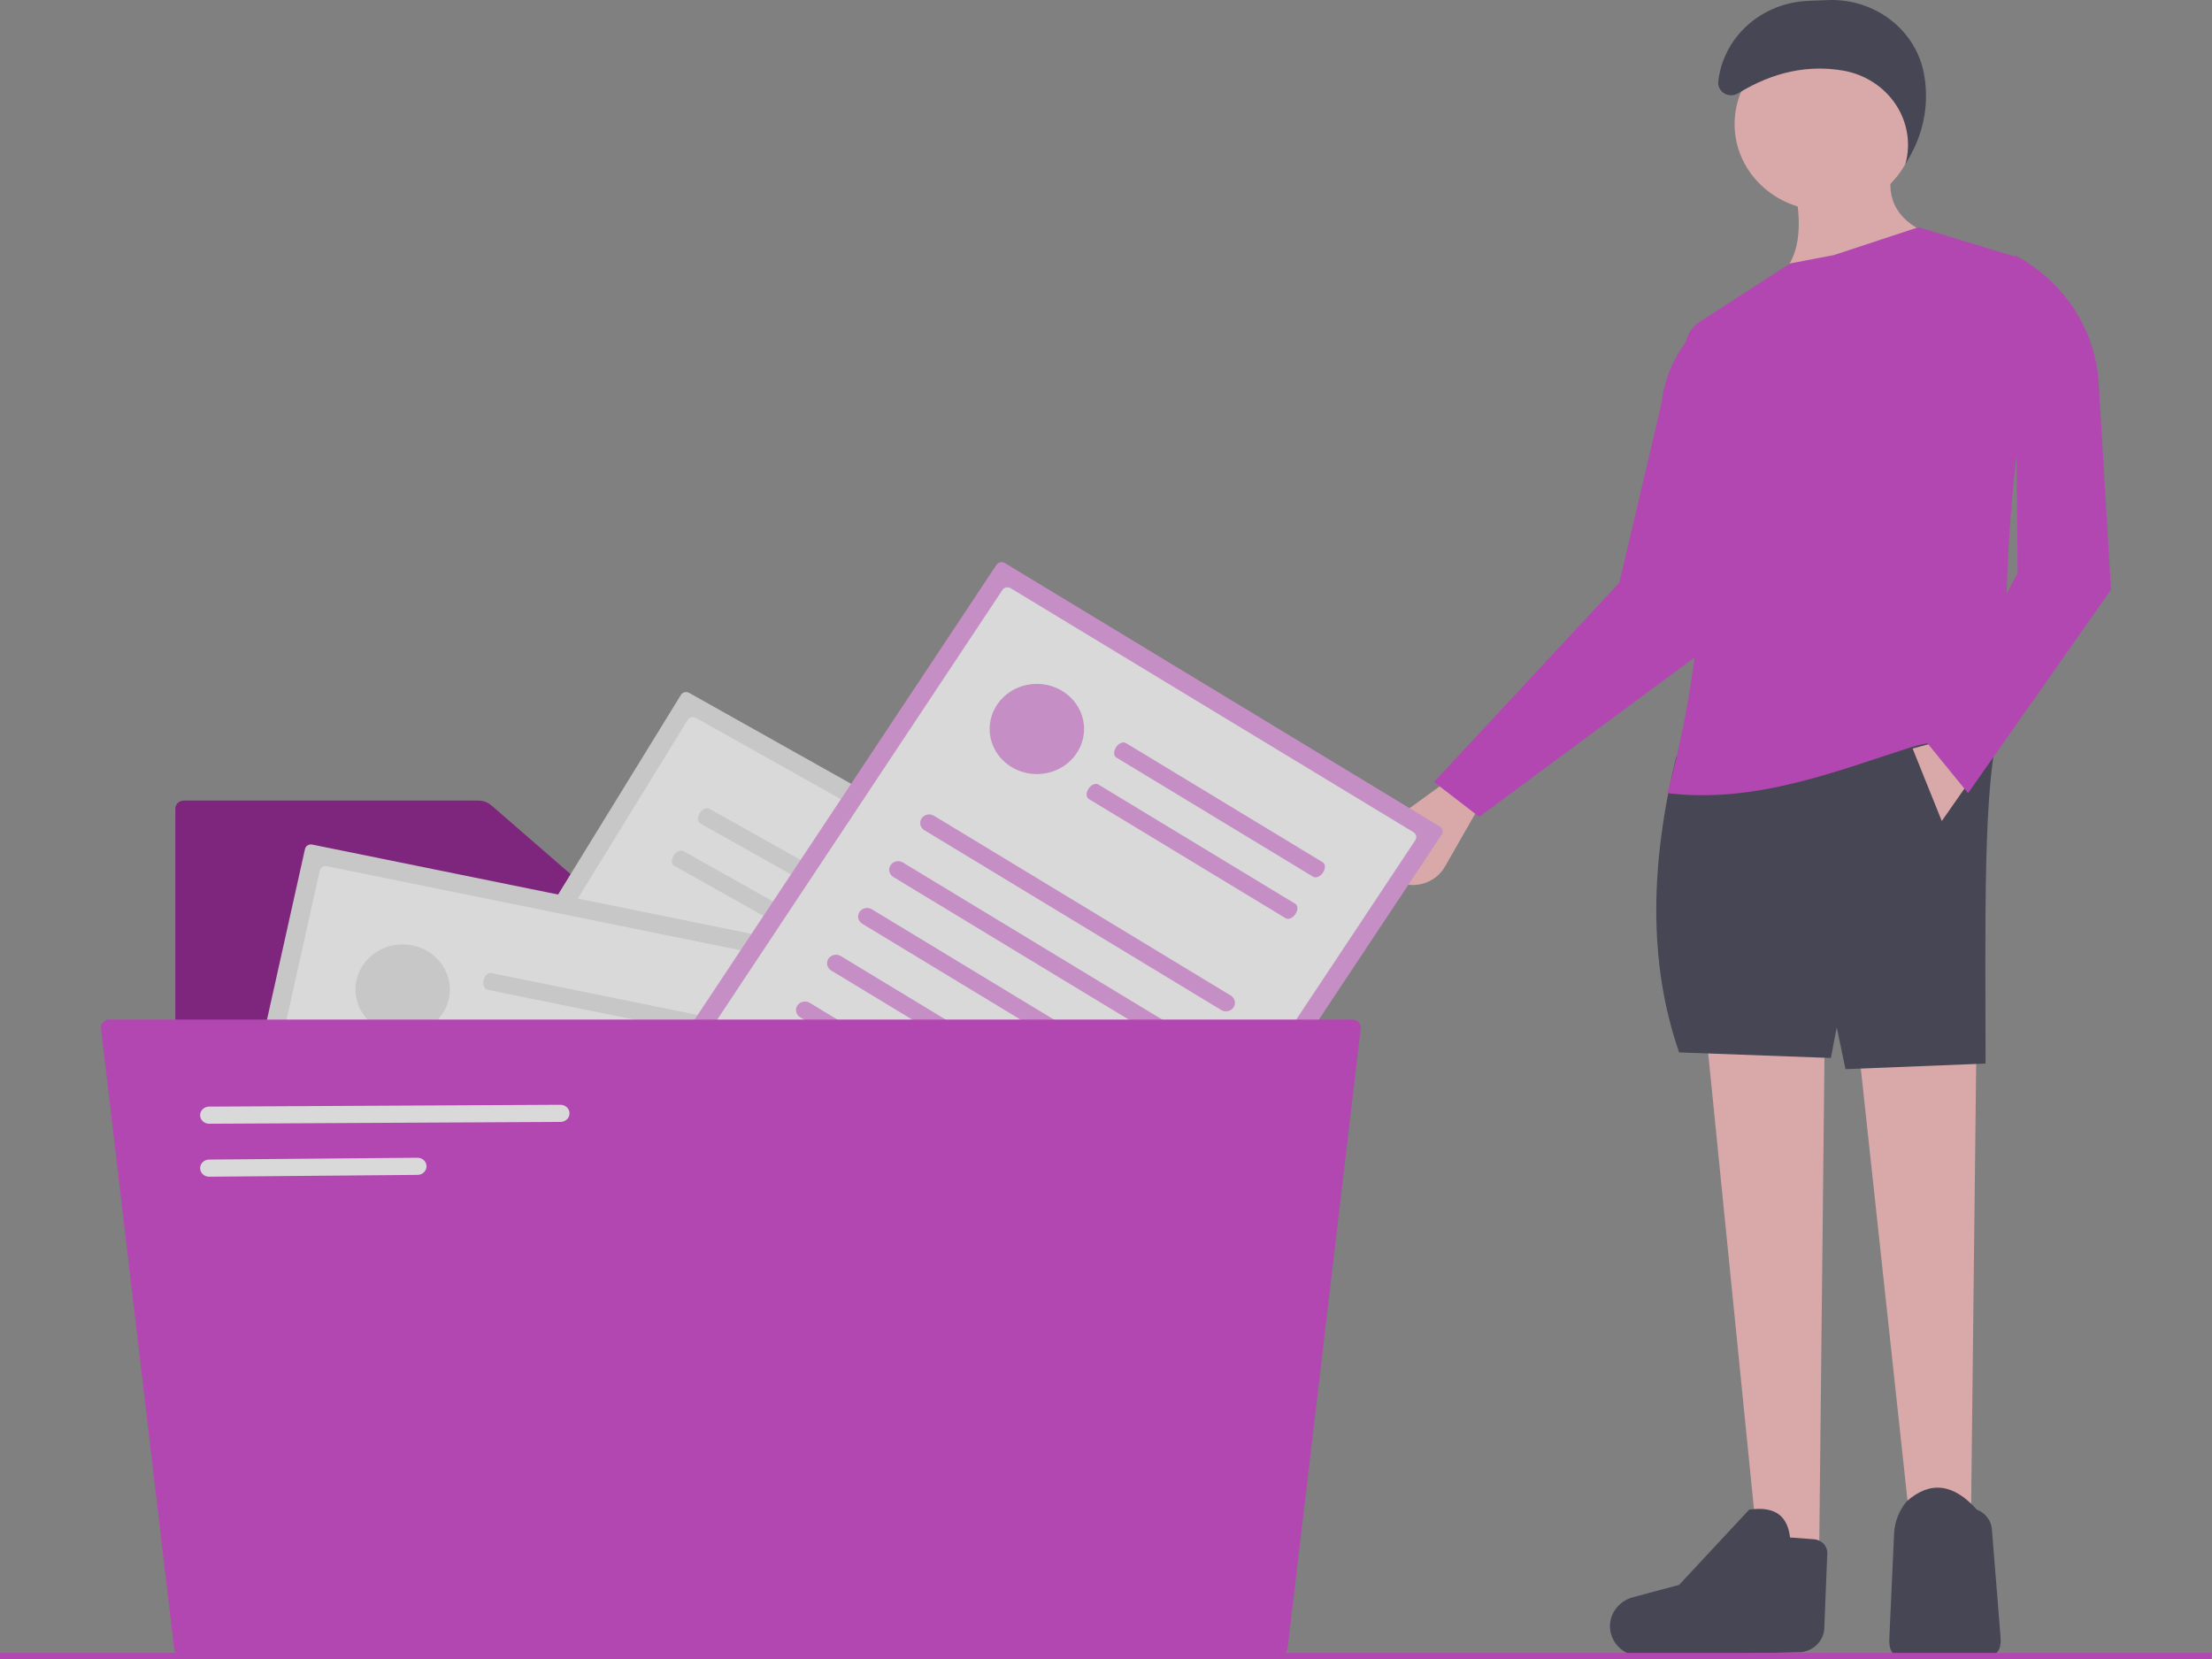 <svg width="400" height="300" viewBox="0 0 400 300" fill="none" xmlns="http://www.w3.org/2000/svg">
<rect x="0" y="0" width="400" height="300" fill="#808080" stroke="none"/>
<g opacity="0.7">
<path d="M33.229 144.772C32.824 144.772 32.436 144.926 32.15 145.199C31.864 145.473 31.703 145.843 31.703 146.23V296.986C31.703 297.373 31.864 297.743 32.15 298.017C32.436 298.29 32.824 298.444 33.229 298.444H231.099C231.504 298.444 231.891 298.29 232.178 298.017C232.464 297.743 232.624 297.373 232.625 296.986V170.43C232.624 170.043 232.464 169.672 232.178 169.399C231.891 169.126 231.504 168.972 231.099 168.971H117.534C116.382 168.972 115.27 168.562 114.417 167.821L88.886 145.661C88.228 145.088 87.369 144.771 86.478 144.772H33.229Z" fill="#7E007D"/>
<path d="M124.612 125.29C124.365 125.152 124.071 125.113 123.793 125.182C123.516 125.25 123.278 125.421 123.133 125.657L64.536 220.911C64.391 221.147 64.35 221.428 64.422 221.693C64.494 221.958 64.673 222.185 64.92 222.324L145.25 267.418C145.497 267.557 145.792 267.596 146.069 267.527C146.347 267.458 146.584 267.287 146.73 267.051L205.327 171.798C205.472 171.562 205.513 171.28 205.441 171.015C205.369 170.751 205.19 170.524 204.943 170.385L124.612 125.29Z" fill="#E6E6E6"/>
<path d="M125.842 129.813C125.595 129.675 125.3 129.636 125.023 129.704C124.746 129.773 124.508 129.944 124.363 130.18L69.27 219.736C69.126 219.972 69.085 220.254 69.157 220.519C69.229 220.784 69.408 221.01 69.655 221.149L144.021 262.896C144.268 263.034 144.563 263.073 144.84 263.005C145.117 262.936 145.355 262.765 145.5 262.529L200.592 172.973C200.737 172.737 200.778 172.455 200.706 172.19C200.634 171.925 200.455 171.698 200.208 171.559L125.842 129.813Z" fill="white"/>
<path d="M111.791 174.053L166.587 204.813C166.771 204.916 166.974 204.984 167.185 205.012C167.396 205.04 167.61 205.028 167.816 204.977C168.023 204.926 168.216 204.836 168.386 204.714C168.556 204.591 168.699 204.438 168.807 204.263C168.915 204.087 168.985 203.893 169.015 203.692C169.044 203.49 169.032 203.285 168.978 203.088C168.925 202.892 168.831 202.707 168.703 202.544C168.574 202.382 168.414 202.246 168.23 202.142L113.434 171.382C113.251 171.279 113.048 171.211 112.836 171.182C112.625 171.154 112.411 171.166 112.204 171.217C111.998 171.268 111.804 171.357 111.634 171.48C111.464 171.602 111.321 171.756 111.213 171.931C111.105 172.107 111.034 172.301 111.005 172.503C110.975 172.704 110.988 172.91 111.042 173.107C111.095 173.304 111.189 173.489 111.318 173.651C111.447 173.813 111.607 173.95 111.791 174.053V174.053Z" fill="#E6E6E6"/>
<path d="M126.627 148.907L162.981 169.314C163.493 169.602 164.276 169.237 164.729 168.5C165.183 167.762 165.136 166.931 164.623 166.644L128.27 146.236C127.758 145.949 126.975 146.313 126.521 147.051C126.068 147.788 126.115 148.619 126.627 148.907Z" fill="#E6E6E6"/>
<path d="M121.918 156.563L158.271 176.97C158.783 177.258 159.566 176.893 160.02 176.156C160.474 175.418 160.426 174.587 159.914 174.3L123.561 153.892C123.048 153.605 122.265 153.97 121.812 154.707C121.358 155.444 121.405 156.275 121.918 156.563Z" fill="#E6E6E6"/>
<path d="M106.479 182.688L161.275 213.448C161.646 213.656 162.088 213.715 162.504 213.611C162.92 213.508 163.276 213.251 163.493 212.897C163.711 212.543 163.773 212.121 163.665 211.724C163.557 211.326 163.289 210.986 162.918 210.778L108.122 180.017C107.752 179.809 107.31 179.751 106.894 179.854C106.478 179.958 106.122 180.215 105.904 180.568C105.686 180.922 105.625 181.344 105.733 181.742C105.84 182.139 106.109 182.479 106.479 182.688Z" fill="#E6E6E6"/>
<path d="M101.167 191.323L155.963 222.083C156.334 222.291 156.776 222.35 157.192 222.246C157.608 222.143 157.964 221.886 158.181 221.532C158.399 221.178 158.461 220.756 158.353 220.359C158.245 219.961 157.977 219.621 157.606 219.413L102.81 188.652C102.627 188.549 102.424 188.482 102.213 188.454C102.002 188.425 101.787 188.437 101.581 188.488C101.375 188.54 101.182 188.629 101.012 188.752C100.842 188.874 100.699 189.028 100.591 189.203C100.483 189.378 100.412 189.572 100.383 189.774C100.354 189.975 100.366 190.18 100.42 190.377C100.473 190.574 100.567 190.759 100.695 190.921C100.823 191.083 100.984 191.22 101.167 191.323V191.323Z" fill="#E6E6E6"/>
<path d="M95.855 199.958L150.651 230.718C151.022 230.926 151.463 230.984 151.879 230.881C152.295 230.777 152.65 230.52 152.868 230.167C153.086 229.813 153.147 229.391 153.04 228.994C152.932 228.596 152.664 228.256 152.294 228.048L97.498 197.287C97.314 197.184 97.111 197.117 96.9 197.089C96.689 197.06 96.475 197.072 96.269 197.123C96.063 197.175 95.869 197.264 95.699 197.387C95.529 197.509 95.386 197.662 95.278 197.838C95.171 198.013 95.1 198.207 95.07 198.409C95.041 198.61 95.053 198.815 95.107 199.012C95.16 199.209 95.254 199.394 95.382 199.556C95.511 199.718 95.671 199.855 95.855 199.958V199.958Z" fill="#E6E6E6"/>
<path d="M90.543 208.593L145.339 239.354C145.522 239.457 145.725 239.524 145.936 239.552C146.147 239.58 146.362 239.569 146.568 239.517C146.774 239.466 146.968 239.377 147.137 239.254C147.307 239.132 147.45 238.978 147.558 238.803C147.666 238.628 147.737 238.434 147.766 238.232C147.796 238.031 147.783 237.826 147.73 237.629C147.676 237.432 147.583 237.247 147.454 237.085C147.326 236.923 147.165 236.786 146.982 236.683L92.186 205.922C91.815 205.714 91.373 205.655 90.957 205.759C90.54 205.862 90.184 206.119 89.966 206.473C89.749 206.827 89.687 207.25 89.795 207.647C89.903 208.045 90.172 208.385 90.543 208.593Z" fill="#E6E6E6"/>
<path d="M85.231 217.228L140.027 247.989C140.398 248.197 140.84 248.256 141.256 248.152C141.672 248.049 142.028 247.792 142.246 247.438C142.464 247.084 142.526 246.662 142.418 246.264C142.31 245.866 142.041 245.526 141.67 245.318L86.874 214.557C86.69 214.454 86.487 214.387 86.276 214.359C86.065 214.331 85.851 214.343 85.645 214.394C85.439 214.445 85.245 214.534 85.075 214.657C84.905 214.779 84.762 214.933 84.654 215.108C84.546 215.283 84.476 215.477 84.447 215.679C84.417 215.88 84.43 216.085 84.483 216.282C84.537 216.479 84.63 216.664 84.758 216.826C84.887 216.989 85.047 217.125 85.231 217.228Z" fill="#E6E6E6"/>
<path d="M174.342 187.322C179.058 187.322 182.881 183.67 182.881 179.165C182.881 174.66 179.058 171.008 174.342 171.008C169.626 171.008 165.802 174.66 165.802 179.165C165.802 183.67 169.626 187.322 174.342 187.322Z" fill="#E6E6E6"/>
<path d="M56.437 152.722C56.157 152.666 55.864 152.718 55.624 152.867C55.384 153.016 55.215 153.25 55.155 153.517L31.094 261.583C31.035 261.851 31.089 262.13 31.245 262.36C31.401 262.59 31.646 262.751 31.927 262.808L123.062 281.324C123.342 281.381 123.635 281.329 123.875 281.18C124.115 281.031 124.284 280.797 124.344 280.529L148.405 172.464C148.464 172.196 148.41 171.916 148.254 171.687C148.098 171.457 147.853 171.296 147.573 171.239L56.437 152.722Z" fill="#E6E6E6"/>
<path d="M59.101 156.642C58.821 156.585 58.528 156.637 58.288 156.786C58.047 156.935 57.879 157.169 57.819 157.437L35.197 259.039C35.138 259.306 35.192 259.586 35.348 259.815C35.504 260.045 35.749 260.206 36.029 260.263L120.398 277.405C120.679 277.462 120.971 277.41 121.212 277.261C121.452 277.112 121.621 276.878 121.68 276.61L144.302 175.008C144.362 174.74 144.307 174.461 144.151 174.231C143.995 174.002 143.75 173.841 143.47 173.783L59.101 156.642Z" fill="white"/>
<path d="M122.581 215.486L60.415 202.856C60.206 202.814 60.008 202.733 59.832 202.618C59.657 202.502 59.506 202.355 59.39 202.185C59.274 202.014 59.194 201.823 59.155 201.623C59.116 201.423 59.119 201.217 59.163 201.018C59.208 200.819 59.292 200.63 59.413 200.462C59.534 200.294 59.688 200.151 59.867 200.04C60.046 199.93 60.246 199.854 60.456 199.817C60.666 199.78 60.881 199.783 61.089 199.826L123.256 212.456C123.464 212.498 123.662 212.579 123.838 212.695C124.014 212.81 124.164 212.957 124.28 213.127C124.397 213.298 124.477 213.489 124.515 213.689C124.554 213.889 124.552 214.095 124.507 214.294C124.463 214.493 124.378 214.682 124.257 214.85C124.136 215.018 123.982 215.161 123.803 215.272C123.624 215.383 123.424 215.458 123.214 215.495C123.005 215.532 122.79 215.529 122.581 215.486Z" fill="#E6E6E6"/>
<path d="M129.4 187.366L88.157 178.987C87.576 178.869 87.256 178.095 87.442 177.258C87.629 176.421 88.251 175.839 88.832 175.957L130.075 184.336C130.656 184.455 130.976 185.229 130.79 186.065C130.603 186.902 129.981 187.484 129.4 187.366Z" fill="#E6E6E6"/>
<path d="M127.466 196.052L86.223 187.673C85.642 187.554 85.322 186.78 85.508 185.944C85.695 185.107 86.317 184.525 86.898 184.643L128.141 193.022C128.722 193.14 129.042 193.914 128.856 194.751C128.67 195.588 128.048 196.17 127.466 196.052Z" fill="#E6E6E6"/>
<path d="M120.4 225.283L58.233 212.652C57.813 212.566 57.446 212.324 57.213 211.98C56.979 211.636 56.898 211.217 56.988 210.815C57.077 210.414 57.329 210.063 57.689 209.839C58.05 209.616 58.488 209.538 58.908 209.622L121.075 222.253C121.283 222.295 121.48 222.376 121.656 222.492C121.831 222.607 121.981 222.754 122.097 222.924C122.213 223.095 122.293 223.286 122.332 223.486C122.37 223.686 122.368 223.891 122.323 224.09C122.279 224.289 122.194 224.478 122.073 224.645C121.953 224.813 121.799 224.956 121.62 225.067C121.442 225.178 121.242 225.254 121.033 225.291C120.823 225.328 120.608 225.325 120.4 225.283Z" fill="#E6E6E6"/>
<path d="M118.219 235.08L56.052 222.449C55.632 222.363 55.265 222.121 55.031 221.777C54.798 221.432 54.717 221.013 54.806 220.612C54.896 220.211 55.148 219.86 55.508 219.636C55.868 219.412 56.306 219.334 56.727 219.419L118.893 232.05C119.101 232.092 119.299 232.173 119.474 232.288C119.65 232.403 119.8 232.551 119.916 232.721C120.032 232.892 120.111 233.083 120.15 233.282C120.189 233.482 120.186 233.688 120.142 233.887C120.098 234.086 120.013 234.274 119.892 234.442C119.771 234.61 119.617 234.753 119.439 234.864C119.26 234.974 119.061 235.05 118.851 235.087C118.642 235.125 118.427 235.122 118.219 235.08Z" fill="#E6E6E6"/>
<path d="M116.038 244.876L53.871 232.245C53.663 232.203 53.465 232.123 53.289 232.007C53.113 231.892 52.963 231.745 52.846 231.575C52.73 231.404 52.65 231.213 52.611 231.013C52.573 230.813 52.575 230.607 52.62 230.408C52.664 230.209 52.749 230.02 52.87 229.852C52.991 229.684 53.145 229.541 53.324 229.43C53.503 229.319 53.703 229.243 53.913 229.207C54.122 229.17 54.337 229.173 54.546 229.216L116.712 241.846C117.132 241.932 117.499 242.174 117.733 242.519C117.966 242.863 118.047 243.282 117.958 243.683C117.869 244.084 117.616 244.435 117.256 244.659C116.896 244.883 116.458 244.961 116.038 244.876Z" fill="#E6E6E6"/>
<path d="M113.857 254.673L51.69 242.042C51.481 242 51.283 241.919 51.108 241.804C50.932 241.689 50.782 241.542 50.665 241.371C50.549 241.2 50.469 241.009 50.43 240.809C50.391 240.609 50.394 240.403 50.438 240.204C50.483 240.005 50.568 239.816 50.689 239.648C50.81 239.481 50.964 239.337 51.143 239.227C51.322 239.116 51.522 239.04 51.731 239.003C51.941 238.966 52.156 238.969 52.365 239.012L114.531 251.643C114.74 251.685 114.938 251.766 115.113 251.881C115.289 251.996 115.44 252.143 115.556 252.314C115.672 252.484 115.752 252.675 115.791 252.876C115.83 253.076 115.827 253.281 115.783 253.481C115.738 253.68 115.653 253.869 115.532 254.036C115.412 254.204 115.257 254.347 115.078 254.458C114.899 254.569 114.699 254.645 114.49 254.682C114.28 254.718 114.065 254.715 113.857 254.673Z" fill="#E6E6E6"/>
<path d="M111.675 264.469L49.509 251.839C49.089 251.753 48.722 251.511 48.488 251.166C48.255 250.822 48.174 250.403 48.263 250.002C48.352 249.601 48.605 249.25 48.965 249.026C49.325 248.802 49.763 248.724 50.183 248.809L112.35 261.439C112.559 261.482 112.756 261.562 112.932 261.678C113.108 261.793 113.258 261.94 113.375 262.11C113.491 262.281 113.571 262.472 113.61 262.672C113.649 262.873 113.646 263.078 113.601 263.277C113.557 263.476 113.472 263.665 113.351 263.833C113.23 264.001 113.076 264.144 112.897 264.255C112.718 264.366 112.518 264.442 112.309 264.478C112.099 264.515 111.884 264.512 111.675 264.469Z" fill="#E6E6E6"/>
<path d="M72.814 187.088C77.53 187.088 81.353 183.436 81.353 178.931C81.353 174.426 77.53 170.774 72.814 170.774C68.098 170.774 64.275 174.426 64.275 178.931C64.275 183.436 68.098 187.088 72.814 187.088Z" fill="#E6E6E6"/>
<path d="M251.112 158.504C251.862 159.122 252.748 159.573 253.704 159.821C254.66 160.07 255.662 160.112 256.637 159.943C257.612 159.774 258.535 159.398 259.338 158.844C260.142 158.29 260.805 157.571 261.28 156.74L268.285 144.481L262.987 140.286L251.44 148.643C250.651 149.215 250.005 149.947 249.55 150.787C249.096 151.627 248.844 152.554 248.812 153.499C248.781 154.444 248.971 155.384 249.369 156.25C249.767 157.116 250.362 157.886 251.112 158.504Z" fill="#FFB9B9"/>
<path d="M259.313 141.41L267.493 147.712L312.086 114.692L309.448 57.222C306.94 59.139 304.854 61.511 303.312 64.203C301.77 66.894 300.802 69.85 300.464 72.901L292.824 105.366L259.313 141.41Z" fill="#C82FC6"/>
<path d="M345.333 275.003H356.415L357.471 182.244H335.306L345.333 275.003Z" fill="#FFB9B9"/>
<path d="M317.891 280.044H328.973L330.029 181.236L307.864 180.228L317.891 280.044Z" fill="#FFB9B9"/>
<path d="M303.642 190.31L331.084 191.318L332.14 185.773L333.723 193.335L359.054 192.327C359.05 167.808 358.502 140.716 361.693 131.328L303.115 136.873C298.501 155.87 297.933 173.866 303.642 190.31Z" fill="#2F2E41"/>
<path d="M351.715 299.201C357.639 299.201 362.283 301.398 361.744 295.762L360.209 276.708C360.18 275.901 359.905 275.119 359.419 274.458C358.933 273.798 358.256 273.286 357.471 272.986C353.249 268.259 349.027 267.755 344.806 271.474C343.433 273.113 342.632 275.122 342.517 277.218L341.658 296.143C341.361 301.643 345.949 299.201 351.715 299.201Z" fill="#2F2E41"/>
<path d="M297.618 299.468L325.784 298.755C326.95 298.601 328.015 298.04 328.775 297.18C329.534 296.321 329.935 295.224 329.899 294.1L330.43 280.952C330.464 280.304 330.232 279.669 329.783 279.182C329.334 278.696 328.704 278.395 328.027 278.346L323.696 278.027C323.182 273.526 320.313 272.433 316.308 272.986L303.642 286.597L295.296 288.83C293.958 289.188 292.803 290 292.048 291.115C291.293 292.229 290.99 293.569 291.196 294.882C291.419 296.3 292.218 297.577 293.42 298.435C294.623 299.294 296.131 299.665 297.618 299.468Z" fill="#2F2E41"/>
<path d="M330.029 38.066C339.064 38.066 346.389 31.069 346.389 22.438C346.389 13.807 339.064 6.81 330.029 6.81C320.994 6.81 313.669 13.807 313.669 22.438C313.669 31.069 320.994 38.066 330.029 38.066Z" fill="#FFB9B9"/>
<path d="M321.585 50.164L349.555 42.603C343.3 40.278 340.885 36.224 342.167 30.504H323.696C326.071 39.12 326.08 46.152 321.585 50.164Z" fill="#FFB9B9"/>
<path d="M301.532 143.427C317.316 145.354 331.86 139.516 345.597 135.109C351.799 133.12 358.047 135.196 363.804 131.832C361.314 108.407 363.731 82.021 369.02 53.902C369.322 52.31 369.007 50.668 368.134 49.281C367.262 47.895 365.891 46.859 364.277 46.367L346.916 41.09L331.612 46.131L323.696 47.644L307.396 58.165C306.445 58.779 305.699 59.642 305.249 60.651C304.799 61.659 304.663 62.771 304.859 63.852C309.756 90.296 308.621 117.439 301.532 143.427Z" fill="#C82FC6"/>
<path d="M345.861 135.361L351.138 148.468L356.415 140.906L349.555 134.353L345.861 135.361Z" fill="#FFB9B9"/>
<path d="M314.33 16.865C320.691 12.966 327.034 11.681 333.362 12.778C335.286 13.121 337.116 13.838 338.739 14.885C340.361 15.932 341.741 17.286 342.793 18.863C343.845 20.441 344.547 22.208 344.854 24.055C345.162 25.902 345.069 27.79 344.581 29.601C344.568 29.65 344.555 29.698 344.541 29.747L345.487 28.05C347.995 23.548 348.851 18.372 347.918 13.351C347.201 9.495 345.045 6.018 341.849 3.566C338.652 1.113 334.633 -0.149 330.537 0.014L326.978 0.156C322.882 0.319 318.985 1.885 315.999 4.567C313.013 7.249 311.138 10.869 310.716 14.764C310.671 15.184 310.752 15.608 310.949 15.987C311.146 16.366 311.452 16.683 311.83 16.903C312.208 17.123 312.643 17.236 313.086 17.229C313.528 17.223 313.96 17.096 314.33 16.865Z" fill="#2F2E41"/>
<path d="M348.5 134.353L355.888 143.427L381.746 106.626L379.51 69.239C379.225 64.477 377.684 59.861 375.03 55.821C372.376 51.781 368.696 48.448 364.331 46.132L364.859 103.601L348.5 134.353Z" fill="#C82FC6"/>
<path d="M181.694 101.808C181.452 101.662 181.159 101.613 180.879 101.673C180.6 101.733 180.356 101.896 180.202 102.127L118.266 195.432C118.113 195.664 118.062 195.943 118.124 196.211C118.187 196.478 118.358 196.71 118.6 196.857L197.287 244.522C197.529 244.668 197.822 244.717 198.102 244.657C198.382 244.597 198.625 244.434 198.779 244.203L260.715 150.897C260.869 150.666 260.92 150.386 260.857 150.119C260.794 149.852 260.623 149.619 260.382 149.472L181.694 101.808Z" fill="#E396E2"/>
<path d="M182.763 106.368C182.521 106.221 182.228 106.173 181.948 106.233C181.668 106.292 181.425 106.456 181.271 106.687L123.039 194.411C122.886 194.642 122.835 194.922 122.898 195.19C122.96 195.457 123.131 195.689 123.373 195.836L196.218 239.962C196.461 240.108 196.754 240.157 197.033 240.097C197.313 240.037 197.556 239.874 197.71 239.643L255.942 151.918C256.095 151.687 256.146 151.407 256.084 151.14C256.021 150.873 255.85 150.64 255.608 150.493L182.763 106.368Z" fill="white"/>
<path d="M220.829 182.642L167.153 150.128C166.974 150.019 166.818 149.877 166.696 149.711C166.573 149.545 166.486 149.357 166.44 149.158C166.393 148.96 166.388 148.755 166.424 148.554C166.461 148.354 166.538 148.162 166.652 147.991C166.767 147.819 166.915 147.67 167.089 147.553C167.263 147.436 167.46 147.353 167.667 147.309C167.875 147.264 168.09 147.259 168.3 147.294C168.51 147.329 168.71 147.403 168.89 147.512L222.565 180.026C222.745 180.135 222.901 180.276 223.023 180.443C223.146 180.609 223.233 180.797 223.279 180.995C223.326 181.194 223.331 181.399 223.294 181.599C223.258 181.8 223.18 181.991 223.066 182.163C222.952 182.335 222.804 182.484 222.63 182.601C222.456 182.718 222.259 182.801 222.051 182.845C221.844 182.89 221.629 182.895 221.419 182.86C221.209 182.825 221.009 182.751 220.829 182.642Z" fill="#E396E2"/>
<path d="M237.468 158.548L201.858 136.978C201.357 136.674 201.339 135.842 201.818 135.119C202.298 134.397 203.093 134.058 203.595 134.362L239.205 155.932C239.707 156.236 239.724 157.068 239.245 157.79C238.765 158.513 237.97 158.852 237.468 158.548Z" fill="#E396E2"/>
<path d="M232.49 166.048L196.88 144.477C196.379 144.173 196.361 143.341 196.84 142.619C197.32 141.896 198.115 141.557 198.617 141.861L234.227 163.431C234.728 163.735 234.746 164.567 234.267 165.29C233.787 166.012 232.992 166.351 232.49 166.048Z" fill="#E396E2"/>
<path d="M215.214 191.1L161.539 158.587C161.176 158.366 160.92 158.018 160.826 157.617C160.733 157.217 160.809 156.797 161.039 156.45C161.27 156.104 161.634 155.858 162.053 155.768C162.473 155.679 162.912 155.751 163.275 155.971L216.951 188.484C217.13 188.593 217.286 188.735 217.408 188.901C217.531 189.068 217.618 189.255 217.664 189.454C217.711 189.652 217.716 189.858 217.68 190.058C217.643 190.258 217.566 190.45 217.452 190.622C217.338 190.793 217.189 190.942 217.015 191.059C216.841 191.176 216.644 191.259 216.437 191.304C216.229 191.348 216.014 191.353 215.804 191.318C215.594 191.283 215.394 191.209 215.214 191.1H215.214Z" fill="#E396E2"/>
<path d="M209.599 199.559L155.924 167.045C155.561 166.825 155.305 166.476 155.212 166.076C155.118 165.675 155.195 165.255 155.425 164.909C155.655 164.562 156.019 164.317 156.439 164.227C156.858 164.137 157.297 164.21 157.66 164.429L211.336 196.943C211.516 197.051 211.672 197.193 211.795 197.36C211.917 197.526 212.005 197.714 212.051 197.912C212.098 198.111 212.103 198.316 212.067 198.517C212.03 198.718 211.953 198.909 211.839 199.081C211.724 199.253 211.576 199.402 211.402 199.519C211.227 199.636 211.031 199.719 210.823 199.763C210.615 199.808 210.399 199.813 210.19 199.777C209.98 199.742 209.779 199.668 209.599 199.559Z" fill="#E396E2"/>
<path d="M203.985 208.017L150.309 175.504C150.129 175.395 149.973 175.253 149.85 175.087C149.728 174.92 149.64 174.733 149.594 174.534C149.547 174.335 149.542 174.13 149.578 173.929C149.615 173.729 149.692 173.537 149.806 173.365C149.92 173.193 150.069 173.044 150.243 172.927C150.418 172.81 150.614 172.727 150.822 172.683C151.03 172.638 151.245 172.634 151.455 172.669C151.665 172.704 151.866 172.778 152.046 172.888L205.721 205.401C206.084 205.621 206.34 205.97 206.433 206.371C206.527 206.771 206.45 207.191 206.22 207.538C205.99 207.884 205.625 208.129 205.206 208.219C204.787 208.309 204.348 208.237 203.985 208.017Z" fill="#E396E2"/>
<path d="M198.369 216.476L144.694 183.962C144.331 183.742 144.074 183.393 143.98 182.992C143.886 182.592 143.963 182.172 144.193 181.825C144.423 181.478 144.788 181.232 145.208 181.143C145.628 181.053 146.067 181.126 146.431 181.346L200.106 213.86C200.469 214.08 200.725 214.429 200.818 214.829C200.912 215.23 200.835 215.649 200.605 215.996C200.375 216.343 200.01 216.588 199.591 216.678C199.172 216.768 198.733 216.695 198.369 216.476Z" fill="#E396E2"/>
<path d="M192.755 224.934L139.079 192.421C138.899 192.312 138.744 192.17 138.621 192.004C138.499 191.837 138.412 191.649 138.365 191.451C138.319 191.252 138.314 191.047 138.35 190.847C138.387 190.646 138.464 190.455 138.578 190.283C138.692 190.111 138.841 189.963 139.015 189.846C139.189 189.729 139.385 189.646 139.593 189.601C139.801 189.557 140.016 189.552 140.226 189.587C140.435 189.622 140.636 189.696 140.816 189.805L194.491 222.318C194.854 222.538 195.111 222.887 195.205 223.288C195.299 223.689 195.223 224.109 194.992 224.456C194.762 224.803 194.397 225.048 193.977 225.138C193.558 225.227 193.118 225.154 192.755 224.934Z" fill="#6C63FF"/>
<path d="M187.496 139.98C192.212 139.98 196.035 136.328 196.035 131.823C196.035 127.318 192.212 123.666 187.496 123.666C182.78 123.666 178.957 127.318 178.957 131.823C178.957 136.328 182.78 139.98 187.496 139.98Z" fill="#E396E2"/>
<path d="M19.78 184.369C19.565 184.369 19.353 184.412 19.157 184.496C18.96 184.58 18.785 184.702 18.642 184.855C18.499 185.008 18.391 185.188 18.326 185.384C18.261 185.579 18.239 185.786 18.263 185.99L31.494 298.158C31.536 298.514 31.713 298.843 31.993 299.082C32.273 299.321 32.635 299.453 33.011 299.453H231.317C231.692 299.453 232.054 299.321 232.334 299.082C232.614 298.843 232.792 298.514 232.833 298.158L246.064 185.99C246.088 185.786 246.067 185.579 246.001 185.384C245.936 185.188 245.829 185.008 245.686 184.855C245.543 184.701 245.368 184.578 245.172 184.494C244.975 184.41 244.763 184.368 244.548 184.369H19.78Z" fill="#C82FC6"/>
<path d="M37.821 203.207L101.377 202.879C101.807 202.876 102.218 202.71 102.519 202.418C102.821 202.126 102.989 201.732 102.987 201.321C102.985 200.911 102.812 200.518 102.507 200.23C102.202 199.941 101.789 199.78 101.36 199.781L37.803 200.11C37.373 200.112 36.962 200.277 36.66 200.569C36.357 200.861 36.189 201.256 36.191 201.667C36.193 202.078 36.366 202.471 36.672 202.76C36.978 203.049 37.391 203.21 37.821 203.207Z" fill="white"/>
<path d="M37.821 212.786L75.519 212.457C75.948 212.454 76.359 212.288 76.661 211.996C76.962 211.704 77.13 211.31 77.128 210.9C77.126 210.49 76.953 210.097 76.648 209.808C76.343 209.519 75.93 209.358 75.501 209.359L37.803 209.688C37.373 209.69 36.962 209.856 36.66 210.148C36.357 210.44 36.189 210.835 36.191 211.245C36.193 211.656 36.366 212.049 36.672 212.338C36.978 212.627 37.391 212.788 37.821 212.786Z" fill="white"/>
<path d="M399.792 300H0V298.9H400L399.792 300Z" fill="#C82FC6"/>
</g>
</svg>
